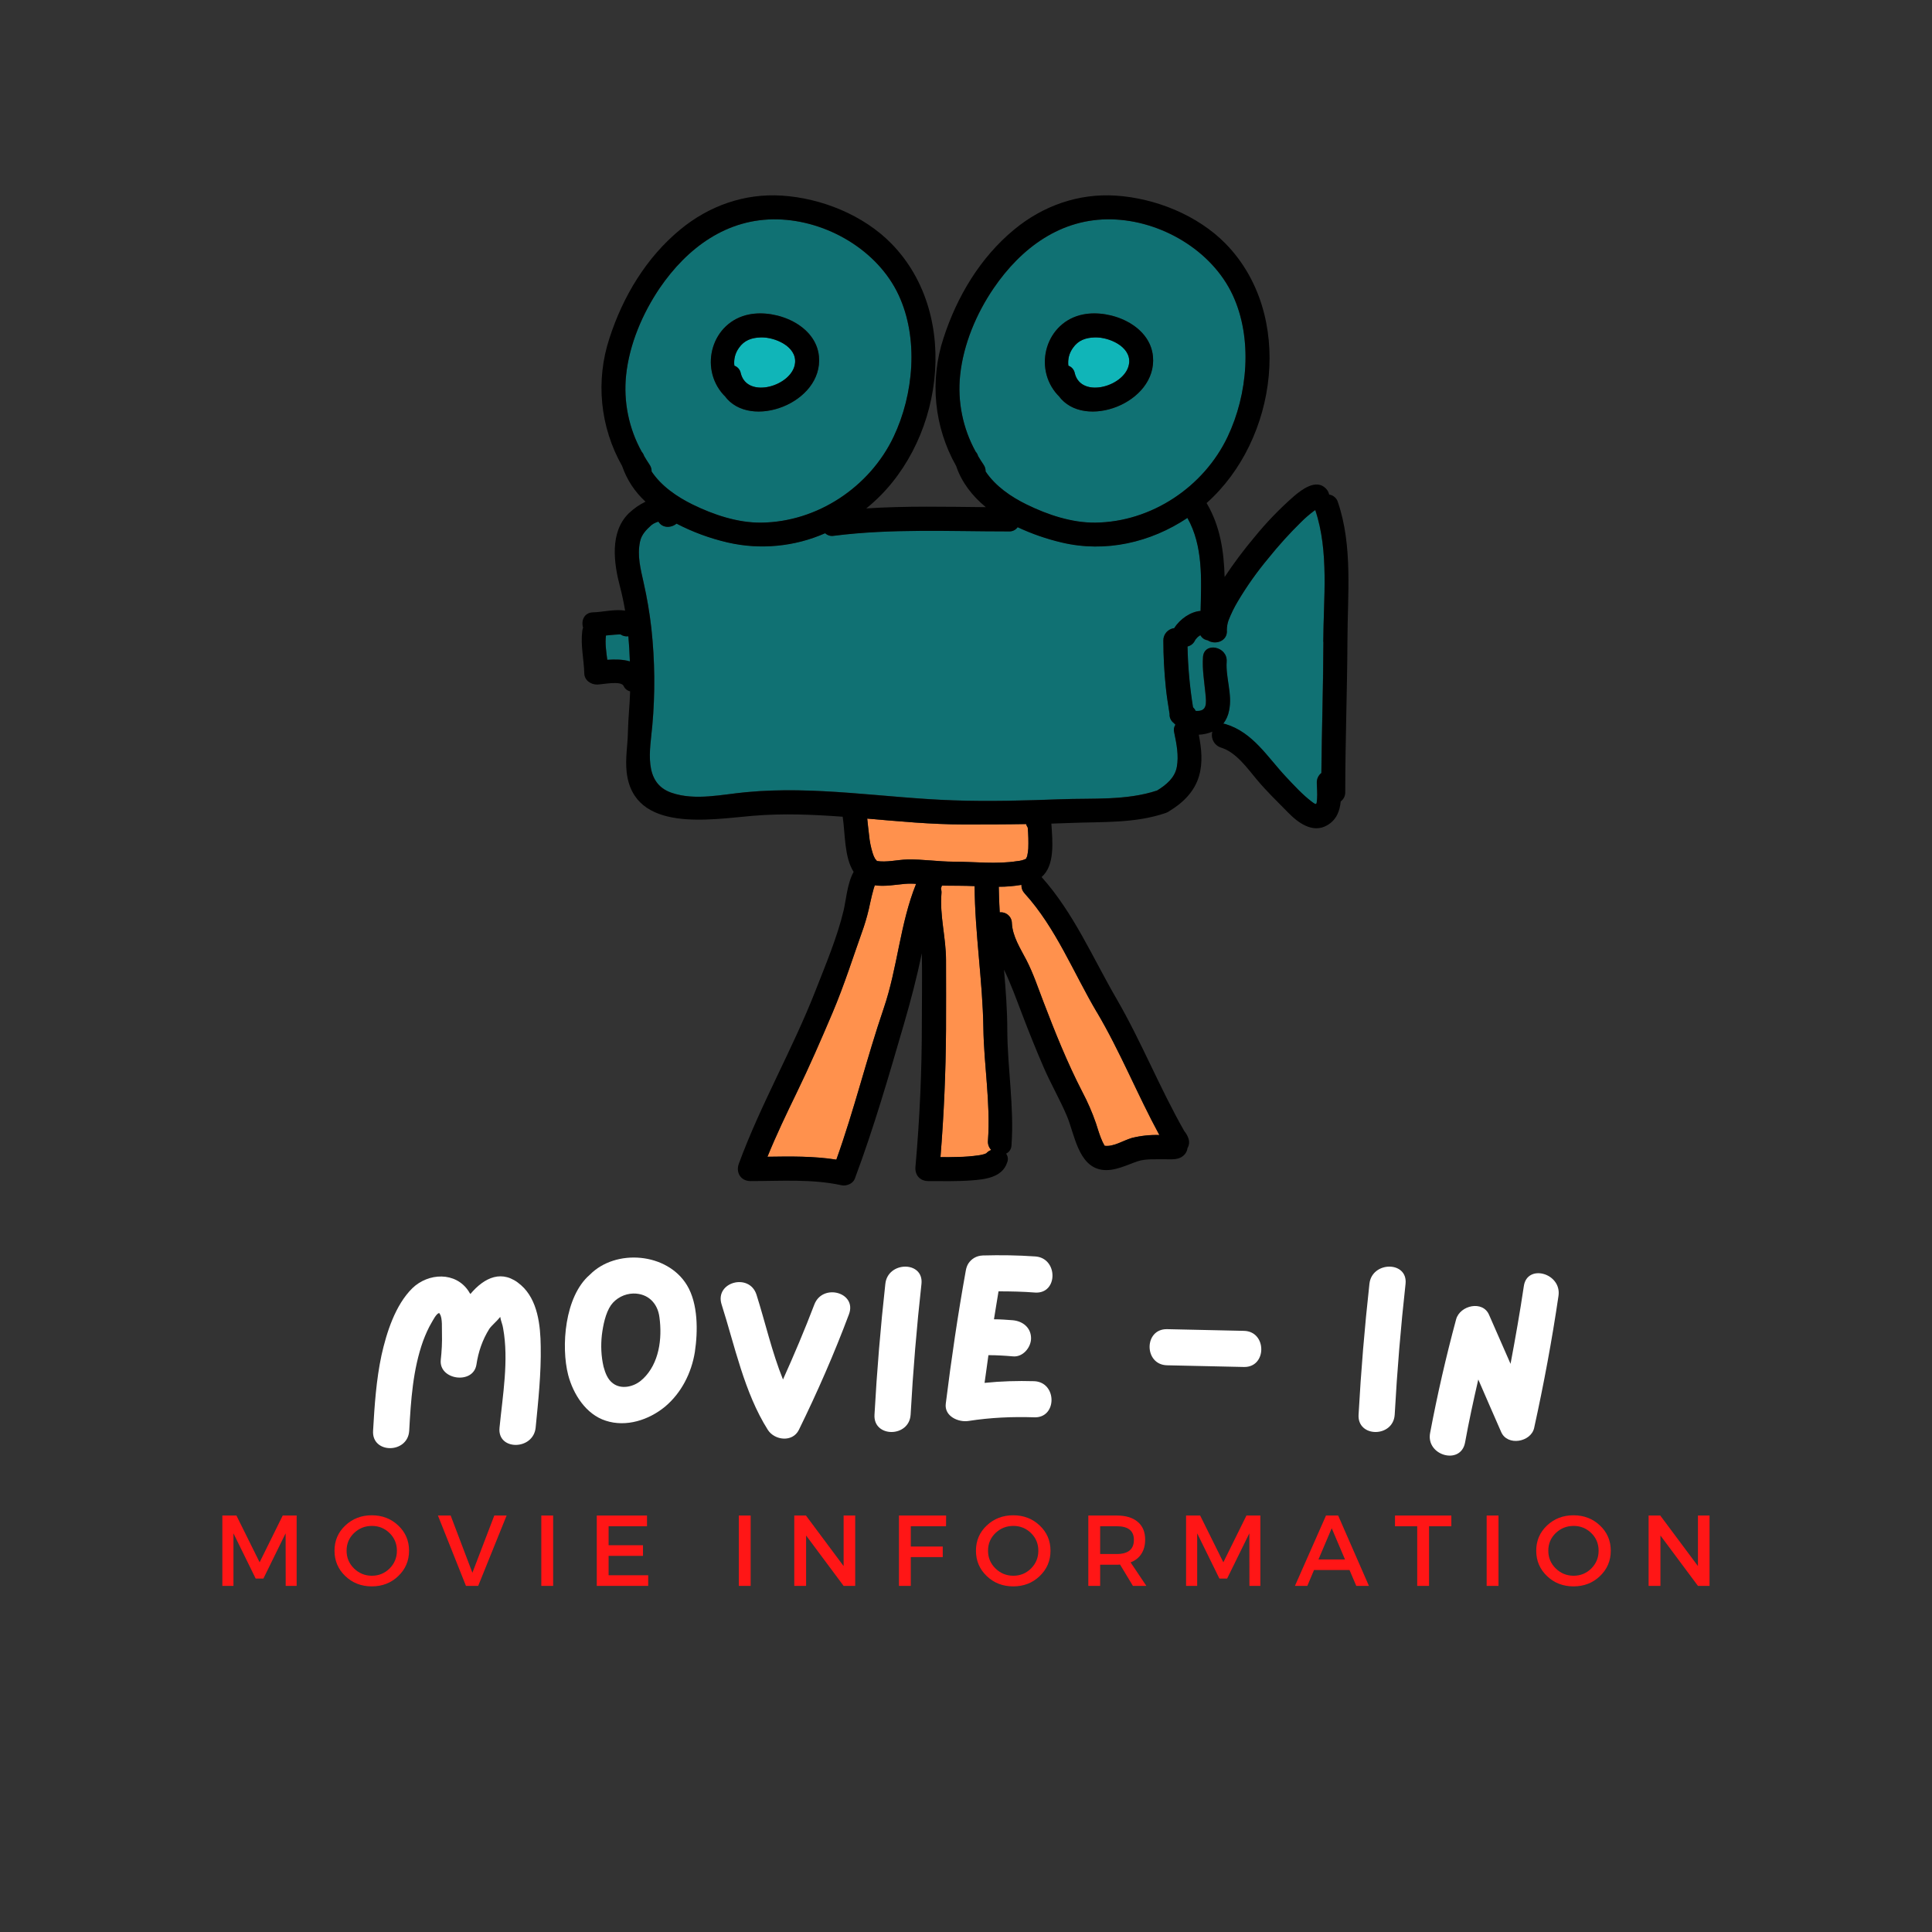 <svg xmlns="http://www.w3.org/2000/svg" xmlns:xlink="http://www.w3.org/1999/xlink" width="500" zoomAndPan="magnify" viewBox="0 0 375 375" height="500" preserveAspectRatio="xMidYMid meet" version="1.0"><rect x="0" y="0" width="375" height="375" fill="#333333" stroke="none"/><defs><g/><clipPath id="id1"><path d="M 112.637 37.5 L 262 37.5 L 262 230.25 L 112.637 230.25 Z M 112.637 37.5 " clip-rule="nonzero"/></clipPath></defs><path fill="#ff914d" d="M 191.766 221.375 C 192.289 214.16 190.977 206.789 190.875 199.57 C 190.738 190.355 189.23 181.223 189.172 172.004 C 188.16 171.965 187.148 171.934 186.148 171.934 C 185.039 171.934 183.93 171.934 182.816 171.91 C 182.785 171.996 182.758 172.082 182.734 172.172 C 182.707 172.277 182.672 172.379 182.633 172.48 C 182.73 172.793 182.766 173.117 182.734 173.445 C 182.375 177.719 183.621 182.059 183.621 186.355 C 183.621 190.867 183.648 195.383 183.621 199.898 C 183.57 208.145 183.211 216.387 182.543 224.617 C 183.672 224.617 184.797 224.617 185.918 224.582 C 187.25 224.559 188.578 224.457 189.895 224.273 C 190.285 224.223 190.672 224.141 191.051 224.027 C 191.176 223.984 191.301 223.934 191.422 223.879 C 191.695 223.582 192.016 223.363 192.395 223.223 C 191.91 222.699 191.703 222.086 191.766 221.375 Z M 191.766 221.375 " fill-opacity="1" fill-rule="nonzero"/><path fill="#10b5b8" d="M 147.668 65.484 C 145.906 65.539 144.465 66.023 143.41 67.535 C 142.68 68.57 142.391 69.719 142.535 70.977 C 142.855 71.09 143.129 71.277 143.352 71.539 C 143.574 71.797 143.715 72.098 143.777 72.434 C 145.027 77.566 153.898 74.891 154.32 70.43 C 154.633 67.203 150.332 65.398 147.668 65.484 Z M 147.668 65.484 " fill-opacity="1" fill-rule="nonzero"/><path fill="#ff914d" d="M 175.645 171.551 C 173.84 171.711 171.707 172.109 169.797 171.828 C 169.715 172.031 169.648 172.234 169.59 172.445 C 169.328 173.383 169.102 174.332 168.891 175.281 C 168.57 176.863 168.152 178.422 167.645 179.953 C 165.664 185.504 163.895 191.152 161.586 196.586 C 159.359 201.824 157.109 207.004 154.617 212.129 C 152.633 216.219 150.676 220.316 148.961 224.52 C 153.43 224.449 157.93 224.383 162.336 225.082 C 165.809 215.406 168.215 205.422 171.531 195.703 C 174.227 187.816 174.684 179.297 177.816 171.559 C 177.094 171.496 176.367 171.492 175.645 171.551 Z M 175.645 171.551 " fill-opacity="1" fill-rule="nonzero"/><path fill="#107173" d="M 174.426 57.273 C 170.371 48.555 160.438 42.785 150.906 42.578 C 141.09 42.359 133.383 48.098 128.031 55.941 C 124.684 60.895 122.164 66.836 121.531 72.781 C 121.262 75.359 121.383 77.922 121.898 80.461 C 122.418 83.004 123.305 85.41 124.562 87.68 C 124.781 87.93 124.938 88.211 125.035 88.527 C 125.359 89.078 125.695 89.625 126.059 90.156 C 126.352 90.566 126.492 91.02 126.484 91.52 C 128.379 94.367 131.43 96.453 134.465 97.938 C 138.508 99.918 143.219 101.504 147.781 101.445 C 158.625 101.324 168.809 94.543 173.449 84.793 C 177.355 76.559 178.344 65.684 174.426 57.273 Z M 140.676 76.875 C 140.594 76.805 140.52 76.734 140.449 76.656 C 135.613 71.367 138.16 62.438 145.434 61.027 C 150.777 59.992 158.379 63.094 158.957 69.164 C 159.816 78.246 145.582 83.566 140.676 76.875 Z M 140.676 76.875 " fill-opacity="1" fill-rule="nonzero"/><path fill="#10b5b8" d="M 212.492 65.484 C 210.73 65.539 209.293 66.023 208.234 67.535 C 207.508 68.57 207.215 69.719 207.359 70.977 C 207.684 71.09 207.953 71.277 208.176 71.539 C 208.398 71.797 208.543 72.098 208.602 72.434 C 209.867 77.566 218.75 74.902 219.176 70.43 C 219.465 67.203 215.172 65.398 212.492 65.484 Z M 212.492 65.484 " fill-opacity="1" fill-rule="nonzero"/><path fill="#107173" d="M 239.266 57.273 C 235.203 48.555 225.289 42.785 215.746 42.578 C 205.93 42.359 198.223 48.098 192.871 55.941 C 189.504 60.895 186.996 66.836 186.367 72.781 C 186.094 75.359 186.211 77.922 186.727 80.461 C 187.242 83.004 188.125 85.41 189.379 87.684 C 189.602 87.93 189.758 88.215 189.852 88.531 C 190.176 89.082 190.52 89.629 190.879 90.164 C 191.172 90.57 191.316 91.023 191.305 91.523 C 193.199 94.371 196.25 96.457 199.285 97.941 C 203.332 99.922 208.043 101.508 212.609 101.453 C 223.449 101.328 233.629 94.547 238.273 84.797 C 242.195 76.559 243.18 65.684 239.266 57.273 Z M 205.508 76.875 C 205.43 76.809 205.355 76.734 205.285 76.656 C 200.445 71.367 203 62.438 210.266 61.027 C 215.617 59.992 223.215 63.094 223.789 69.164 C 224.652 78.246 210.414 83.566 205.508 76.875 Z M 205.508 76.875 " fill-opacity="1" fill-rule="nonzero"/><path fill="#107173" d="M 121.965 123.5 L 121.883 123.5 C 121.359 123.547 120.883 123.426 120.449 123.129 L 120.18 123.129 C 119.594 123.156 119.004 123.203 118.422 123.258 L 117.613 123.34 C 117.422 124.91 117.672 126.484 117.871 128.059 C 119.344 127.977 120.922 127.957 122.258 128.359 C 122.203 126.75 122.129 125.121 121.965 123.5 Z M 121.965 123.5 " fill-opacity="1" fill-rule="nonzero"/><path fill="#107173" d="M 230.484 100.512 C 223.348 105.27 214.578 107.305 206.09 105.285 C 203.137 104.59 200.285 103.602 197.535 102.312 C 197.34 102.586 197.09 102.793 196.789 102.938 C 196.488 103.082 196.168 103.148 195.832 103.129 L 195.496 103.129 C 184.328 103.129 172.988 102.562 161.871 103.977 C 161.223 104.082 160.656 103.918 160.168 103.48 C 157.195 104.789 154.094 105.598 150.859 105.906 C 147.625 106.215 144.426 106.004 141.258 105.281 C 137.793 104.477 134.48 103.258 131.324 101.621 C 130.301 102.469 128.582 102.543 127.809 101.23 C 127.621 101.289 127.438 101.355 127.254 101.43 C 126.961 101.551 126.688 101.715 126.441 101.914 C 125.434 102.824 124.52 103.75 124.234 105.129 C 123.664 107.863 124.348 110.402 124.934 113.062 C 125.598 115.988 126.098 118.941 126.438 121.918 C 127.125 128.223 127.188 134.535 126.621 140.852 C 126.195 145.484 124.781 151.945 130.355 153.863 C 134.941 155.438 140.145 154.195 144.805 153.75 C 158.273 152.477 171.551 154.855 184.988 155.332 C 191.922 155.578 198.941 155.379 205.875 155.121 C 212.066 154.887 218.645 155.406 224.602 153.422 C 226.352 152.344 228.051 150.969 228.434 148.832 C 228.832 146.609 228.379 144.344 227.922 142.156 C 227.781 141.621 227.859 141.117 228.156 140.648 C 228.066 140.562 227.949 140.438 227.828 140.312 C 227.555 140.105 227.348 139.852 227.203 139.539 C 227.062 139.23 227 138.906 227.023 138.566 C 226.996 138.383 226.969 138.203 226.938 138.023 C 226.688 136.512 226.461 134.996 226.301 133.473 C 225.977 130.434 225.809 127.383 225.793 124.328 C 225.789 124.031 225.836 123.742 225.941 123.461 C 226.043 123.184 226.195 122.934 226.391 122.711 C 226.586 122.488 226.816 122.309 227.082 122.172 C 227.348 122.031 227.625 121.949 227.922 121.914 C 229.02 120.16 231.082 118.719 233.055 118.562 C 233.191 112.453 233.559 105.949 230.484 100.512 Z M 230.484 100.512 " fill-opacity="1" fill-rule="nonzero"/><path fill="#107173" d="M 255.273 99.027 C 255.145 99.105 255.035 99.176 254.988 99.211 C 254.121 99.859 253.305 100.566 252.535 101.332 C 250.27 103.559 248.141 105.91 246.152 108.391 C 243.965 111.008 241.996 113.785 240.254 116.719 C 239.539 117.906 238.934 119.145 238.43 120.434 C 238.223 121.031 238.113 121.648 238.109 122.281 C 238.332 124.5 235.836 125.254 234.402 124.305 C 233.777 124.203 233.305 123.883 232.984 123.34 L 232.961 123.309 C 232.805 123.406 232.652 123.512 232.508 123.625 C 232.508 123.625 232.438 123.699 232.344 123.789 C 232.25 123.875 232.109 124.051 232 124.188 C 232 124.207 231.965 124.254 231.914 124.348 C 231.609 124.953 231.129 125.34 230.473 125.508 C 230.551 129.469 230.91 133.402 231.539 137.312 C 231.637 137.41 231.727 137.512 231.809 137.621 C 231.902 137.742 231.984 137.879 232.051 138.02 C 234.34 138.172 234.137 136.535 233.949 134.621 C 233.723 132.258 233.316 129.953 233.477 127.566 C 233.68 124.562 238.273 125.496 238.074 128.457 C 237.855 131.617 239.215 134.773 238.543 137.945 C 238.367 138.883 237.992 139.734 237.418 140.492 C 237.59 140.512 237.758 140.547 237.926 140.602 C 243.195 142.246 245.973 147 249.559 150.789 C 251.098 152.434 252.812 154.309 254.613 155.664 C 255.574 156.387 255.535 156.207 255.621 155.027 C 255.699 154.012 255.594 152.984 255.574 151.969 C 255.559 151.602 255.629 151.25 255.781 150.914 C 255.938 150.578 256.16 150.297 256.453 150.07 C 256.539 141.582 256.824 133.113 256.848 124.637 C 256.875 116.199 258.008 107.121 255.273 99.027 Z M 255.273 99.027 " fill-opacity="1" fill-rule="nonzero"/><path fill="#ff914d" d="M 212.883 196.449 C 208.363 188.809 204.945 180.09 198.902 173.457 C 198.453 172.98 198.234 172.414 198.25 171.758 C 196.793 172.008 195.328 172.133 193.848 172.129 C 193.871 173.789 193.938 175.449 194.031 177.105 C 194.332 177.07 194.621 177.098 194.91 177.191 C 195.195 177.281 195.449 177.426 195.676 177.621 C 195.898 177.82 196.074 178.055 196.199 178.328 C 196.324 178.598 196.391 178.883 196.395 179.184 C 196.52 181.781 198.043 184.098 199.207 186.352 C 200.555 188.961 201.477 191.746 202.523 194.48 C 204.789 200.402 207.141 206.27 210.051 211.914 C 211.094 213.883 211.98 215.922 212.711 218.027 C 213.02 218.973 213.297 219.938 213.664 220.863 C 213.863 221.398 214.105 221.91 214.391 222.402 C 216.113 222.66 218.059 221.352 219.676 220.887 C 221.434 220.453 223.215 220.262 225.023 220.32 C 220.758 212.461 217.434 204.137 212.883 196.449 Z M 212.883 196.449 " fill-opacity="1" fill-rule="nonzero"/><path fill="#ff914d" d="M 199.477 160.641 C 199.336 160.426 199.227 160.195 199.152 159.953 C 195.102 160.012 191.066 160.02 186.992 160.023 C 180.734 160.023 174.527 159.426 168.316 158.891 C 168.438 159.969 168.531 161.055 168.676 162.133 C 168.789 163.309 169.02 164.457 169.371 165.582 C 169.48 165.969 169.637 166.336 169.84 166.684 C 170.004 166.93 170.293 167.109 170.098 167.109 C 172.07 167.445 174.121 166.879 176.102 166.828 C 179.078 166.758 182.109 167.254 185.105 167.254 C 189.203 167.254 193.387 167.793 197.449 167.145 C 198.062 167.102 198.645 166.945 199.195 166.668 C 199.07 166.719 199.34 166.328 199.375 166.145 C 199.473 165.672 199.543 165.195 199.578 164.715 C 199.629 163.355 199.598 161.996 199.477 160.641 Z M 199.477 160.641 " fill-opacity="1" fill-rule="nonzero"/><path fill="#000000" d="M 223.789 69.164 C 223.215 63.094 215.617 59.992 210.266 61.027 C 203 62.438 200.445 71.367 205.285 76.656 C 205.355 76.734 205.43 76.809 205.508 76.875 C 210.414 83.566 224.652 78.246 223.789 69.164 Z M 219.164 70.438 C 218.738 74.898 209.867 77.574 208.613 72.441 C 208.555 72.105 208.41 71.809 208.191 71.547 C 207.969 71.285 207.695 71.098 207.371 70.984 C 207.227 69.727 207.52 68.578 208.25 67.543 C 209.293 66.031 210.73 65.547 212.504 65.492 C 215.172 65.398 219.465 67.203 219.176 70.43 Z M 219.164 70.438 " fill-opacity="1" fill-rule="nonzero"/><g clip-path="url(#id1)"><path fill="#000000" d="M 259.691 97.48 C 259.578 97.09 259.367 96.758 259.059 96.488 C 258.75 96.219 258.395 96.051 257.988 95.992 C 257.891 95.531 257.676 95.133 257.34 94.805 C 255.445 92.883 252.656 95.035 251.148 96.32 C 248.371 98.754 245.82 101.398 243.488 104.262 C 241.41 106.73 239.48 109.309 237.699 111.996 C 237.555 107.082 236.879 102.262 234.293 97.797 C 234.266 97.746 234.23 97.695 234.195 97.648 C 248.02 85.367 251.297 61.039 237.902 47.309 C 232.441 41.754 224.281 38.477 216.578 37.969 C 209.312 37.5 202.434 39.945 196.852 44.551 C 190.258 49.996 185.742 57.566 183.137 65.617 C 182.461 67.656 182.008 69.746 181.773 71.879 C 181.535 74.012 181.523 76.148 181.734 78.285 C 181.945 80.422 182.375 82.516 183.023 84.562 C 183.672 86.609 184.523 88.57 185.582 90.438 C 186.664 93.652 188.742 96.293 191.344 98.438 C 183.621 98.367 175.84 98.18 168.137 98.684 L 168.176 98.652 C 182.996 86.766 186.828 61.43 173.047 47.309 C 167.605 41.742 159.449 38.465 151.766 37.969 C 144.5 37.5 137.621 39.945 132.039 44.551 C 125.418 50.008 120.902 57.578 118.297 65.633 C 117.625 67.672 117.168 69.758 116.934 71.891 C 116.695 74.027 116.684 76.164 116.895 78.301 C 117.105 80.438 117.535 82.527 118.188 84.574 C 118.836 86.625 119.691 88.582 120.75 90.449 C 121.684 93.137 123.199 95.445 125.293 97.375 C 124.082 97.965 122.992 98.727 122.02 99.656 C 118.297 103.348 119.148 109.359 120.344 113.887 C 120.746 115.406 121.07 116.957 121.332 118.523 C 119.371 118.191 116.816 118.824 115.141 118.852 C 113.363 118.879 112.762 120.5 113.176 121.82 C 113.098 122.027 113.047 122.238 113.02 122.453 C 112.664 125.262 113.336 127.93 113.41 130.719 C 113.445 132.047 114.688 132.895 115.922 132.871 C 116.98 132.852 120.504 132.078 121.031 133.125 C 121.285 133.684 121.711 134.039 122.309 134.195 C 122.23 136.785 121.941 139.359 121.883 141.945 C 121.844 144.598 121.336 147.199 121.633 149.855 C 122.957 161.742 138 159.023 146.113 158.348 C 151.965 157.855 157.773 158.098 163.566 158.527 C 164.062 161.832 163.855 166.359 165.691 169.238 C 164.453 171.398 164.195 174.848 163.738 176.75 C 162.488 181.977 160.258 187.238 158.305 192.242 C 153.84 203.672 147.637 214.359 143.406 225.879 C 142.781 227.598 143.781 229.254 145.684 229.246 C 151.578 229.246 157.559 228.801 163.359 230.059 C 164.297 230.262 165.555 229.75 165.914 228.805 C 169.598 218.949 172.516 208.852 175.457 198.75 C 176.785 194.191 177.965 189.68 178.93 185.027 L 178.93 185.062 C 179.016 189.59 178.93 194.125 178.93 198.648 C 178.93 207.938 178.516 217.215 177.688 226.473 C 177.547 228.059 178.539 229.238 180.164 229.246 C 182.957 229.246 185.746 229.324 188.535 229.117 C 191.203 228.918 194.52 228.559 195.48 225.664 C 195.727 225.051 195.664 224.469 195.289 223.918 C 195.605 223.766 195.859 223.539 196.047 223.242 C 196.234 222.945 196.328 222.621 196.332 222.27 C 196.867 214.852 195.555 207.41 195.516 199.992 C 195.516 196.051 195.207 192.129 194.875 188.207 C 196.227 190.992 197.25 193.883 198.363 196.777 C 199.688 200.254 201.074 203.711 202.555 207.129 C 203.941 210.332 205.699 213.359 207.066 216.57 C 208.562 220.082 209.254 226.359 213.875 227.055 C 216.273 227.414 218.641 226.141 220.836 225.398 C 222.359 224.883 224.359 225.043 225.941 225.012 C 227.449 224.98 228.922 225.277 229.996 224.008 C 230.273 223.668 230.438 223.281 230.496 222.844 C 230.82 222.277 230.887 221.676 230.699 221.051 C 230.527 220.5 230.258 220.008 229.883 219.566 C 225.105 211.199 221.555 202.199 216.715 193.859 C 212.09 185.883 208.383 177.164 202.172 170.234 C 204.789 167.973 204.301 163.371 204.07 159.863 C 205.348 159.828 206.594 159.785 207.855 159.734 C 214.055 159.484 220.32 159.84 226.285 157.793 C 226.539 157.711 226.777 157.586 226.988 157.422 C 229.617 155.824 231.852 153.66 232.73 150.629 C 233.504 147.996 233.199 145.262 232.684 142.609 C 233.598 142.566 234.473 142.371 235.316 142.02 C 235.227 142.34 235.203 142.664 235.246 142.992 C 235.285 143.324 235.387 143.633 235.551 143.926 C 235.711 144.215 235.922 144.465 236.184 144.672 C 236.441 144.879 236.734 145.031 237.051 145.125 C 239.918 146.023 242.082 149.082 243.914 151.277 C 245.816 153.562 247.91 155.562 249.984 157.68 C 251.91 159.66 254.781 161.836 257.609 160.184 C 259.434 159.125 260.047 157.418 260.234 155.562 C 260.84 155.086 261.133 154.465 261.113 153.695 C 261.113 143.867 261.492 134.055 261.539 124.234 C 261.562 115.383 262.59 106.02 259.691 97.48 Z M 117.871 128.07 C 117.672 126.496 117.422 124.922 117.613 123.355 L 118.422 123.27 C 119.004 123.215 119.594 123.168 120.18 123.141 L 120.449 123.141 C 120.883 123.438 121.359 123.562 121.883 123.512 L 121.965 123.512 C 122.109 125.133 122.203 126.762 122.258 128.387 C 120.922 127.973 119.344 127.973 117.871 128.07 Z M 191.309 91.516 C 191.32 91.016 191.176 90.562 190.883 90.152 C 190.52 89.617 190.176 89.074 189.855 88.523 C 189.762 88.207 189.605 87.922 189.383 87.676 C 188.129 85.406 187.246 83 186.73 80.457 C 186.215 77.918 186.094 75.359 186.367 72.781 C 186.996 66.836 189.504 60.867 192.871 55.938 C 198.223 48.102 205.93 42.352 215.746 42.574 C 225.289 42.781 235.203 48.551 239.266 57.266 C 243.18 65.68 242.195 76.555 238.277 84.781 C 233.633 94.547 223.453 101.316 212.613 101.438 C 208.051 101.492 203.336 99.91 199.289 97.926 C 196.254 96.449 193.211 94.359 191.309 91.516 Z M 125.035 88.543 C 124.938 88.23 124.781 87.945 124.562 87.695 C 123.305 85.426 122.414 83.016 121.898 80.473 C 121.379 77.926 121.258 75.363 121.531 72.781 C 122.164 66.836 124.684 60.895 128.031 55.941 C 133.383 48.105 141.09 42.355 150.906 42.578 C 160.453 42.785 170.371 48.555 174.426 57.273 C 178.344 65.684 177.355 76.559 173.441 84.789 C 168.801 94.551 158.613 101.32 147.773 101.441 C 143.211 101.5 138.5 99.914 134.457 97.934 C 131.422 96.449 128.367 94.359 126.477 91.516 C 126.484 91.016 126.344 90.562 126.051 90.152 C 125.695 89.617 125.359 89.074 125.035 88.523 Z M 171.531 195.711 C 168.215 205.43 165.809 215.414 162.336 225.09 C 157.93 224.391 153.43 224.461 148.961 224.527 C 150.664 220.324 152.633 216.227 154.617 212.137 C 157.109 207.016 159.359 201.836 161.586 196.594 C 163.895 191.16 165.664 185.516 167.645 179.961 C 168.152 178.43 168.57 176.871 168.891 175.289 C 169.102 174.34 169.316 173.395 169.59 172.453 C 169.648 172.246 169.715 172.039 169.797 171.836 C 171.707 172.121 173.84 171.719 175.645 171.559 C 176.367 171.5 177.094 171.5 177.816 171.559 C 174.684 179.309 174.227 187.836 171.531 195.711 Z M 191.422 223.855 C 191.301 223.914 191.176 223.965 191.051 224.004 C 190.672 224.121 190.289 224.203 189.895 224.25 C 188.578 224.434 187.25 224.539 185.918 224.562 C 184.797 224.602 183.672 224.602 182.543 224.594 C 183.211 216.371 183.57 208.129 183.621 199.879 C 183.652 195.359 183.621 190.848 183.621 186.332 C 183.621 182.035 182.375 177.699 182.734 173.422 C 182.766 173.094 182.73 172.773 182.633 172.457 C 182.672 172.359 182.707 172.254 182.734 172.148 C 182.758 172.062 182.785 171.977 182.816 171.891 C 183.93 171.891 185.039 171.891 186.148 171.91 C 187.148 171.91 188.16 171.945 189.172 171.984 C 189.227 181.199 190.734 190.332 190.875 199.551 C 190.977 206.77 192.289 214.152 191.766 221.355 C 191.703 222.062 191.91 222.68 192.395 223.203 C 192.016 223.34 191.695 223.559 191.422 223.855 Z M 185.125 167.25 C 182.145 167.25 179.094 166.762 176.117 166.824 C 174.137 166.875 172.086 167.441 170.117 167.105 C 170.312 167.105 170.023 166.922 169.855 166.68 C 169.656 166.332 169.5 165.965 169.387 165.578 C 169.035 164.453 168.805 163.301 168.695 162.129 C 168.551 161.051 168.457 159.965 168.332 158.887 C 174.543 159.422 180.754 160.02 187.008 160.02 C 191.062 160.02 195.117 160.02 199.172 159.945 C 199.242 160.191 199.352 160.422 199.492 160.637 C 199.613 161.988 199.648 163.348 199.602 164.707 C 199.562 165.188 199.496 165.664 199.395 166.137 C 199.363 166.32 199.094 166.711 199.219 166.66 C 198.668 166.934 198.086 167.094 197.473 167.137 C 193.387 167.789 189.203 167.254 185.125 167.25 Z M 212.902 196.449 C 217.453 204.137 220.777 212.461 225.039 220.301 C 223.23 220.246 221.449 220.438 219.695 220.871 C 218.078 221.336 216.133 222.641 214.406 222.387 C 214.121 221.895 213.879 221.379 213.68 220.848 C 213.312 219.922 213.039 218.957 212.727 218.012 C 212 215.902 211.113 213.867 210.066 211.895 C 207.16 206.254 204.805 200.387 202.543 194.465 C 201.492 191.73 200.57 188.945 199.227 186.332 C 198.059 184.078 196.535 181.766 196.41 179.168 C 196.406 178.867 196.344 178.582 196.219 178.309 C 196.094 178.039 195.918 177.805 195.691 177.605 C 195.469 177.406 195.211 177.262 194.926 177.172 C 194.641 177.082 194.348 177.055 194.051 177.086 C 193.957 175.43 193.887 173.77 193.867 172.109 C 195.344 172.113 196.812 171.992 198.27 171.742 C 198.25 172.395 198.469 172.961 198.918 173.441 C 204.945 180.09 208.363 188.805 212.883 196.449 Z M 227.934 121.918 C 227.641 121.953 227.359 122.035 227.094 122.176 C 226.832 122.312 226.602 122.492 226.402 122.715 C 226.207 122.938 226.055 123.188 225.953 123.469 C 225.852 123.746 225.801 124.035 225.809 124.332 C 225.812 127.395 225.973 130.445 226.289 133.492 C 226.449 135.016 226.676 136.531 226.926 138.043 C 226.957 138.223 226.98 138.406 227.012 138.586 C 226.988 138.926 227.047 139.254 227.191 139.562 C 227.336 139.871 227.543 140.129 227.816 140.332 C 227.934 140.461 228.055 140.582 228.145 140.668 C 227.844 141.137 227.766 141.641 227.91 142.18 C 228.363 144.367 228.82 146.629 228.422 148.852 C 228.043 150.977 226.344 152.363 224.59 153.441 C 218.629 155.426 212.062 154.906 205.859 155.141 C 198.926 155.398 191.91 155.602 184.977 155.352 C 171.539 154.879 158.262 152.484 144.789 153.77 C 140.109 154.195 134.93 155.469 130.344 153.883 C 124.77 151.965 126.184 145.504 126.605 140.871 C 127.176 134.555 127.113 128.246 126.422 121.941 C 126.086 118.961 125.582 116.008 124.922 113.086 C 124.332 110.422 123.645 107.883 124.223 105.148 C 124.508 103.77 125.418 102.844 126.43 101.934 C 126.676 101.734 126.945 101.574 127.242 101.453 C 127.426 101.375 127.605 101.312 127.793 101.25 C 128.57 102.562 130.289 102.504 131.309 101.641 C 134.469 103.277 137.777 104.496 141.246 105.301 C 144.41 106.027 147.613 106.234 150.848 105.926 C 154.082 105.617 157.184 104.812 160.156 103.504 C 160.645 103.938 161.211 104.105 161.859 104 C 172.961 102.582 184.297 103.148 195.484 103.148 L 195.82 103.148 C 196.156 103.168 196.473 103.105 196.777 102.961 C 197.078 102.816 197.328 102.605 197.523 102.336 C 200.27 103.621 203.125 104.613 206.078 105.305 C 214.566 107.324 223.332 105.305 230.473 100.535 C 233.543 105.969 233.18 112.473 233.027 118.586 C 231.094 118.723 229.016 120.164 227.918 121.918 Z M 256.879 124.594 C 256.852 133.086 256.566 141.551 256.484 150.031 C 256.191 150.258 255.969 150.535 255.812 150.871 C 255.656 151.207 255.59 151.559 255.605 151.926 C 255.605 152.941 255.73 153.969 255.652 154.984 C 255.562 156.164 255.605 156.344 254.645 155.621 C 252.844 154.266 251.129 152.391 249.586 150.746 C 246.004 146.926 243.223 142.188 237.953 140.559 C 237.789 140.504 237.621 140.469 237.449 140.453 C 238.023 139.691 238.398 138.84 238.57 137.902 C 239.246 134.734 237.887 131.574 238.102 128.414 C 238.305 125.441 233.711 124.523 233.508 127.523 C 233.344 129.91 233.754 132.215 233.98 134.578 C 234.168 136.512 234.371 138.145 232.082 137.977 C 232.016 137.836 231.934 137.703 231.84 137.578 C 231.758 137.469 231.668 137.367 231.57 137.27 C 230.938 133.367 230.582 129.438 230.5 125.48 C 231.16 125.312 231.641 124.93 231.945 124.324 C 231.996 124.23 232.02 124.184 232.031 124.16 C 232.141 124.023 232.254 123.891 232.375 123.762 C 232.492 123.633 232.52 123.617 232.535 123.602 C 232.684 123.484 232.832 123.379 232.992 123.281 L 233.012 123.316 C 233.336 123.855 233.809 124.18 234.43 124.281 C 235.863 125.238 238.363 124.477 238.137 122.254 C 238.145 121.621 238.25 121.004 238.461 120.406 C 238.961 119.117 239.57 117.879 240.281 116.691 C 242.027 113.758 243.992 110.984 246.184 108.363 C 248.172 105.887 250.297 103.531 252.566 101.309 C 253.336 100.543 254.152 99.836 255.02 99.184 C 255.066 99.148 255.176 99.078 255.305 99 C 258.008 107.121 256.875 116.199 256.848 124.578 Z M 256.879 124.594 " fill-opacity="1" fill-rule="nonzero"/></g><path fill="#000000" d="M 158.957 69.164 C 158.379 63.094 150.777 59.992 145.434 61.027 C 138.16 62.438 135.613 71.367 140.449 76.656 C 140.52 76.734 140.594 76.805 140.676 76.875 C 145.582 83.566 159.816 78.246 158.957 69.164 Z M 154.324 70.438 C 153.898 74.898 145.031 77.574 143.781 72.441 C 143.719 72.105 143.578 71.809 143.355 71.547 C 143.133 71.285 142.863 71.098 142.539 70.984 C 142.395 69.727 142.684 68.578 143.414 67.543 C 144.453 66.031 145.891 65.547 147.672 65.492 C 150.332 65.398 154.633 67.203 154.324 70.43 Z M 154.324 70.438 " fill-opacity="1" fill-rule="nonzero"/><g fill="#ffffff" fill-opacity="1"><g transform="translate(70.078, 277.951)"><g><path d="M 34.875 -16.594 C 34.828 -20.664 34.312 -25.664 31.039 -28.516 C 27.441 -31.695 23.934 -30.012 21.223 -26.785 C 21.129 -26.926 20.988 -27.113 20.895 -27.301 C 18.371 -31.18 13.043 -30.898 9.957 -27.91 C 6.637 -24.637 4.957 -19.309 3.973 -14.914 C 2.945 -10.098 2.617 -5.141 2.336 -0.234 C 2.059 4.254 9.07 4.254 9.348 -0.234 C 9.676 -6.125 10.051 -12.109 12.062 -17.719 C 12.527 -18.934 13.043 -20.148 13.742 -21.316 C 13.977 -21.691 14.586 -22.953 15.145 -23.094 C 15.145 -23.094 15.191 -23.094 15.191 -23.141 C 15.191 -23.047 15.191 -23 15.285 -22.906 C 15.848 -22.16 15.66 -19.961 15.707 -19.074 C 15.754 -17.391 15.66 -15.66 15.473 -13.977 C 15.098 -10.098 21.738 -9.164 22.391 -13.043 C 22.766 -15.566 23.562 -17.902 24.918 -20.055 C 25.383 -20.711 26.414 -21.551 27.02 -22.344 C 27.113 -21.598 27.488 -20.848 27.582 -20.102 C 28.703 -13.93 27.488 -7.059 26.879 -0.84 C 26.414 3.645 33.426 3.598 33.891 -0.84 C 34.406 -6.078 34.969 -11.359 34.875 -16.594 Z M 34.875 -16.594 "/></g></g></g><g fill="#ffffff" fill-opacity="1"><g transform="translate(107.335, 277.951)"><g><path d="M 25.992 -28.516 C 22.16 -34.828 12.156 -35.621 7.152 -30.527 C 2.242 -26.32 1.543 -16.547 2.945 -11.078 C 3.926 -7.34 6.406 -3.414 10.238 -2.195 C 14.211 -0.887 18.605 -2.336 21.738 -4.91 C 24.918 -7.574 26.879 -11.453 27.535 -15.52 C 28.141 -19.539 28.188 -24.918 25.992 -28.516 Z M 17.484 -10.332 C 17.344 -10.238 17.25 -10.145 17.109 -10.004 C 15.613 -8.742 13.23 -8.227 11.641 -9.441 C 10.613 -10.191 10.145 -11.453 9.816 -12.668 C 9.348 -14.68 9.258 -16.781 9.488 -18.84 C 9.723 -20.711 10.191 -23.094 11.266 -24.637 C 12.246 -25.992 13.883 -26.832 15.566 -26.879 C 18.465 -26.926 20.336 -24.965 20.664 -22.25 C 21.223 -18.137 20.617 -13.324 17.484 -10.332 Z M 17.484 -10.332 "/></g></g></g><g fill="#ffffff" fill-opacity="1"><g transform="translate(137.579, 277.951)"><g><path d="M 20.477 -24.73 C 18.605 -19.82 16.547 -14.961 14.398 -10.191 C 12.246 -15.52 10.938 -21.363 9.258 -26.645 C 7.898 -30.945 1.121 -29.125 2.477 -24.777 C 5.047 -16.734 6.871 -7.668 11.453 -0.422 C 12.762 1.637 16.27 2.059 17.484 -0.422 C 21.082 -7.762 24.355 -15.238 27.207 -22.859 C 28.797 -27.113 22.066 -28.938 20.477 -24.73 Z M 20.477 -24.73 "/></g></g></g><g fill="#ffffff" fill-opacity="1"><g transform="translate(167.403, 277.951)"><g><path d="M 4.441 -28.75 C 3.508 -20.336 2.805 -11.875 2.336 -3.367 C 2.059 1.121 9.07 1.121 9.348 -3.367 C 9.816 -11.875 10.52 -20.336 11.453 -28.75 C 11.922 -33.238 4.91 -33.191 4.441 -28.75 Z M 4.441 -28.75 "/></g></g></g><g fill="#ffffff" fill-opacity="1"><g transform="translate(181.24, 277.951)"><g><path d="M 19.492 -9.863 C 16.27 -9.957 13.043 -9.863 9.863 -9.535 C 10.098 -11.312 10.379 -13.09 10.613 -14.914 C 12.199 -14.914 13.789 -14.82 15.379 -14.68 C 17.297 -14.492 18.887 -16.41 18.887 -18.184 C 18.887 -20.242 17.297 -21.504 15.379 -21.691 C 14.164 -21.785 12.949 -21.879 11.688 -21.879 C 11.969 -23.699 12.293 -25.523 12.574 -27.301 C 14.961 -27.301 17.297 -27.254 19.68 -27.066 C 24.168 -26.785 24.168 -33.797 19.68 -34.078 C 16.316 -34.312 12.902 -34.359 9.535 -34.266 C 8.227 -34.219 7.293 -33.566 6.73 -32.723 C 6.496 -32.348 6.312 -31.883 6.219 -31.32 C 4.676 -22.766 3.414 -14.164 2.336 -5.516 C 2.012 -3.039 4.816 -1.824 6.777 -2.148 C 10.984 -2.805 15.238 -2.992 19.492 -2.852 C 23.98 -2.664 23.98 -9.676 19.492 -9.863 Z M 19.492 -9.863 "/></g></g></g><g fill="#ffffff" fill-opacity="1"><g transform="translate(206.623, 277.951)"><g/></g></g><g fill="#ffffff" fill-opacity="1"><g transform="translate(220.834, 277.951)"><g><path d="M 20.617 -19.633 C 15.613 -19.727 10.66 -19.867 5.703 -19.961 C 1.168 -20.055 1.168 -13.043 5.703 -12.949 C 10.66 -12.855 15.613 -12.715 20.617 -12.621 C 25.102 -12.527 25.102 -19.539 20.617 -19.633 Z M 20.617 -19.633 "/></g></g></g><g fill="#ffffff" fill-opacity="1"><g transform="translate(247.152, 277.951)"><g/></g></g><g fill="#ffffff" fill-opacity="1"><g transform="translate(261.363, 277.951)"><g><path d="M 4.441 -28.75 C 3.508 -20.336 2.805 -11.875 2.336 -3.367 C 2.059 1.121 9.07 1.121 9.348 -3.367 C 9.816 -11.875 10.52 -20.336 11.453 -28.75 C 11.922 -33.238 4.91 -33.191 4.441 -28.75 Z M 4.441 -28.75 "/></g></g></g><g fill="#ffffff" fill-opacity="1"><g transform="translate(275.2, 277.951)"><g><path d="M 20.57 -28.281 C 19.82 -23.234 18.934 -18.23 17.996 -13.23 L 13.836 -22.719 C 12.621 -25.617 8.18 -24.59 7.434 -21.879 C 5.469 -14.586 3.785 -7.246 2.383 0.188 C 1.543 4.582 8.32 6.496 9.164 2.059 C 9.91 -2.059 10.797 -6.125 11.734 -10.191 C 13.23 -6.777 14.68 -3.367 16.176 0 C 17.391 2.805 21.973 1.965 22.578 -0.793 C 24.449 -9.305 26.039 -17.812 27.301 -26.414 C 27.953 -30.852 21.176 -32.723 20.57 -28.281 Z M 20.57 -28.281 "/></g></g></g><g fill="#ff1616" fill-opacity="1"><g transform="translate(41.36, 307.82)"><g><path d="M 16.219 0 L 14.094 0 L 14.078 -10.203 L 9.766 -1.422 L 8.266 -1.422 L 3.953 -10.203 L 3.953 0 L 1.797 0 L 1.797 -13.656 L 4.531 -13.656 L 9.031 -4.578 L 13.516 -13.656 L 16.219 -13.656 Z M 16.219 0 "/></g></g></g><g fill="#ff1616" fill-opacity="1"><g transform="translate(64.272, 307.82)"><g><path d="M 2.75 -11.719 C 4.145 -13.039 5.859 -13.703 7.891 -13.703 C 9.93 -13.703 11.645 -13.039 13.031 -11.719 C 14.426 -10.406 15.125 -8.773 15.125 -6.828 C 15.125 -4.879 14.426 -3.238 13.031 -1.906 C 11.645 -0.57 9.93 0.094 7.891 0.094 C 5.859 0.094 4.145 -0.57 2.75 -1.906 C 1.352 -3.238 0.656 -4.879 0.656 -6.828 C 0.656 -8.773 1.352 -10.406 2.75 -11.719 Z M 7.922 -11.641 C 6.566 -11.641 5.406 -11.176 4.438 -10.25 C 3.477 -9.32 3 -8.18 3 -6.828 C 3 -5.473 3.484 -4.32 4.453 -3.375 C 5.422 -2.438 6.57 -1.969 7.906 -1.969 C 9.25 -1.969 10.395 -2.438 11.344 -3.375 C 12.289 -4.32 12.766 -5.473 12.766 -6.828 C 12.766 -8.18 12.289 -9.32 11.344 -10.25 C 10.395 -11.176 9.254 -11.641 7.922 -11.641 Z M 7.922 -11.641 "/></g></g></g><g fill="#ff1616" fill-opacity="1"><g transform="translate(84.942, 307.82)"><g><path d="M 7.875 0 L 5.5 0 L 0.062 -13.656 L 2.531 -13.656 L 6.75 -2.547 L 11 -13.656 L 13.391 -13.656 Z M 7.875 0 "/></g></g></g><g fill="#ff1616" fill-opacity="1"><g transform="translate(103.271, 307.82)"><g><path d="M 4.094 0 L 1.797 0 L 1.797 -13.656 L 4.094 -13.656 Z M 4.094 0 "/></g></g></g><g fill="#ff1616" fill-opacity="1"><g transform="translate(114.035, 307.82)"><g><path d="M 11.547 -11.578 L 4.094 -11.578 L 4.094 -7.891 L 10.766 -7.891 L 10.766 -5.828 L 4.094 -5.828 L 4.094 -2.062 L 11.781 -2.062 L 11.781 0 L 1.797 0 L 1.797 -13.656 L 11.547 -13.656 Z M 11.547 -11.578 "/></g></g></g><g fill="#ff1616" fill-opacity="1"><g transform="translate(131.701, 307.82)"><g/></g></g><g fill="#ff1616" fill-opacity="1"><g transform="translate(141.607, 307.82)"><g><path d="M 4.094 0 L 1.797 0 L 1.797 -13.656 L 4.094 -13.656 Z M 4.094 0 "/></g></g></g><g fill="#ff1616" fill-opacity="1"><g transform="translate(152.371, 307.82)"><g><path d="M 13.625 0 L 11.375 0 L 4.094 -9.781 L 4.094 0 L 1.797 0 L 1.797 -13.656 L 4.062 -13.656 L 11.375 -3.844 L 11.375 -13.656 L 13.625 -13.656 Z M 13.625 0 "/></g></g></g><g fill="#ff1616" fill-opacity="1"><g transform="translate(172.689, 307.82)"><g><path d="M 10.938 -11.578 L 4.094 -11.578 L 4.094 -7.641 L 10.297 -7.641 L 10.297 -5.594 L 4.094 -5.594 L 4.094 0 L 1.797 0 L 1.797 -13.656 L 10.953 -13.656 Z M 10.938 -11.578 "/></g></g></g><g fill="#ff1616" fill-opacity="1"><g transform="translate(188.776, 307.82)"><g><path d="M 2.75 -11.719 C 4.145 -13.039 5.859 -13.703 7.891 -13.703 C 9.93 -13.703 11.645 -13.039 13.031 -11.719 C 14.426 -10.406 15.125 -8.773 15.125 -6.828 C 15.125 -4.879 14.426 -3.238 13.031 -1.906 C 11.645 -0.57 9.93 0.094 7.891 0.094 C 5.859 0.094 4.145 -0.57 2.75 -1.906 C 1.352 -3.238 0.656 -4.879 0.656 -6.828 C 0.656 -8.773 1.352 -10.406 2.75 -11.719 Z M 7.922 -11.641 C 6.566 -11.641 5.406 -11.176 4.438 -10.25 C 3.477 -9.32 3 -8.18 3 -6.828 C 3 -5.473 3.484 -4.32 4.453 -3.375 C 5.422 -2.438 6.57 -1.969 7.906 -1.969 C 9.25 -1.969 10.395 -2.438 11.344 -3.375 C 12.289 -4.32 12.766 -5.473 12.766 -6.828 C 12.766 -8.18 12.289 -9.32 11.344 -10.25 C 10.395 -11.176 9.254 -11.641 7.922 -11.641 Z M 7.922 -11.641 "/></g></g></g><g fill="#ff1616" fill-opacity="1"><g transform="translate(209.446, 307.82)"><g><path d="M 10.453 0 L 7.953 -4.141 C 7.828 -4.117 7.617 -4.109 7.328 -4.109 L 4.094 -4.109 L 4.094 0 L 1.797 0 L 1.797 -13.656 L 7.328 -13.656 C 9.066 -13.656 10.414 -13.25 11.375 -12.438 C 12.344 -11.625 12.828 -10.473 12.828 -8.984 C 12.828 -7.891 12.582 -6.969 12.094 -6.219 C 11.613 -5.469 10.914 -4.914 10 -4.562 L 13.062 0 Z M 4.094 -6.188 L 7.328 -6.188 C 9.535 -6.188 10.641 -7.102 10.641 -8.938 C 10.641 -10.695 9.535 -11.578 7.328 -11.578 L 4.094 -11.578 Z M 4.094 -6.188 "/></g></g></g><g fill="#ff1616" fill-opacity="1"><g transform="translate(228.419, 307.82)"><g><path d="M 16.219 0 L 14.094 0 L 14.078 -10.203 L 9.766 -1.422 L 8.266 -1.422 L 3.953 -10.203 L 3.953 0 L 1.797 0 L 1.797 -13.656 L 4.531 -13.656 L 9.031 -4.578 L 13.516 -13.656 L 16.219 -13.656 Z M 16.219 0 "/></g></g></g><g fill="#ff1616" fill-opacity="1"><g transform="translate(251.331, 307.82)"><g><path d="M 10.609 -3.078 L 3.719 -3.078 L 2.422 0 L 0.016 0 L 6.047 -13.656 L 8.406 -13.656 L 14.375 0 L 11.922 0 Z M 9.734 -5.125 L 7.156 -11.188 L 4.578 -5.125 Z M 9.734 -5.125 "/></g></g></g><g fill="#ff1616" fill-opacity="1"><g transform="translate(270.596, 307.82)"><g><path d="M 11.109 -11.578 L 6.781 -11.578 L 6.781 0 L 4.484 0 L 4.484 -11.578 L 0.172 -11.578 L 0.172 -13.656 L 11.109 -13.656 Z M 11.109 -11.578 "/></g></g></g><g fill="#ff1616" fill-opacity="1"><g transform="translate(286.762, 307.82)"><g><path d="M 4.094 0 L 1.797 0 L 1.797 -13.656 L 4.094 -13.656 Z M 4.094 0 "/></g></g></g><g fill="#ff1616" fill-opacity="1"><g transform="translate(297.525, 307.82)"><g><path d="M 2.75 -11.719 C 4.145 -13.039 5.859 -13.703 7.891 -13.703 C 9.93 -13.703 11.645 -13.039 13.031 -11.719 C 14.426 -10.406 15.125 -8.773 15.125 -6.828 C 15.125 -4.879 14.426 -3.238 13.031 -1.906 C 11.645 -0.57 9.93 0.094 7.891 0.094 C 5.859 0.094 4.145 -0.57 2.75 -1.906 C 1.352 -3.238 0.656 -4.879 0.656 -6.828 C 0.656 -8.773 1.352 -10.406 2.75 -11.719 Z M 7.922 -11.641 C 6.566 -11.641 5.406 -11.176 4.438 -10.25 C 3.477 -9.32 3 -8.18 3 -6.828 C 3 -5.473 3.484 -4.32 4.453 -3.375 C 5.422 -2.438 6.57 -1.969 7.906 -1.969 C 9.25 -1.969 10.395 -2.438 11.344 -3.375 C 12.289 -4.32 12.766 -5.473 12.766 -6.828 C 12.766 -8.18 12.289 -9.32 11.344 -10.25 C 10.395 -11.176 9.254 -11.641 7.922 -11.641 Z M 7.922 -11.641 "/></g></g></g><g fill="#ff1616" fill-opacity="1"><g transform="translate(318.195, 307.82)"><g><path d="M 13.625 0 L 11.375 0 L 4.094 -9.781 L 4.094 0 L 1.797 0 L 1.797 -13.656 L 4.062 -13.656 L 11.375 -3.844 L 11.375 -13.656 L 13.625 -13.656 Z M 13.625 0 "/></g></g></g></svg>